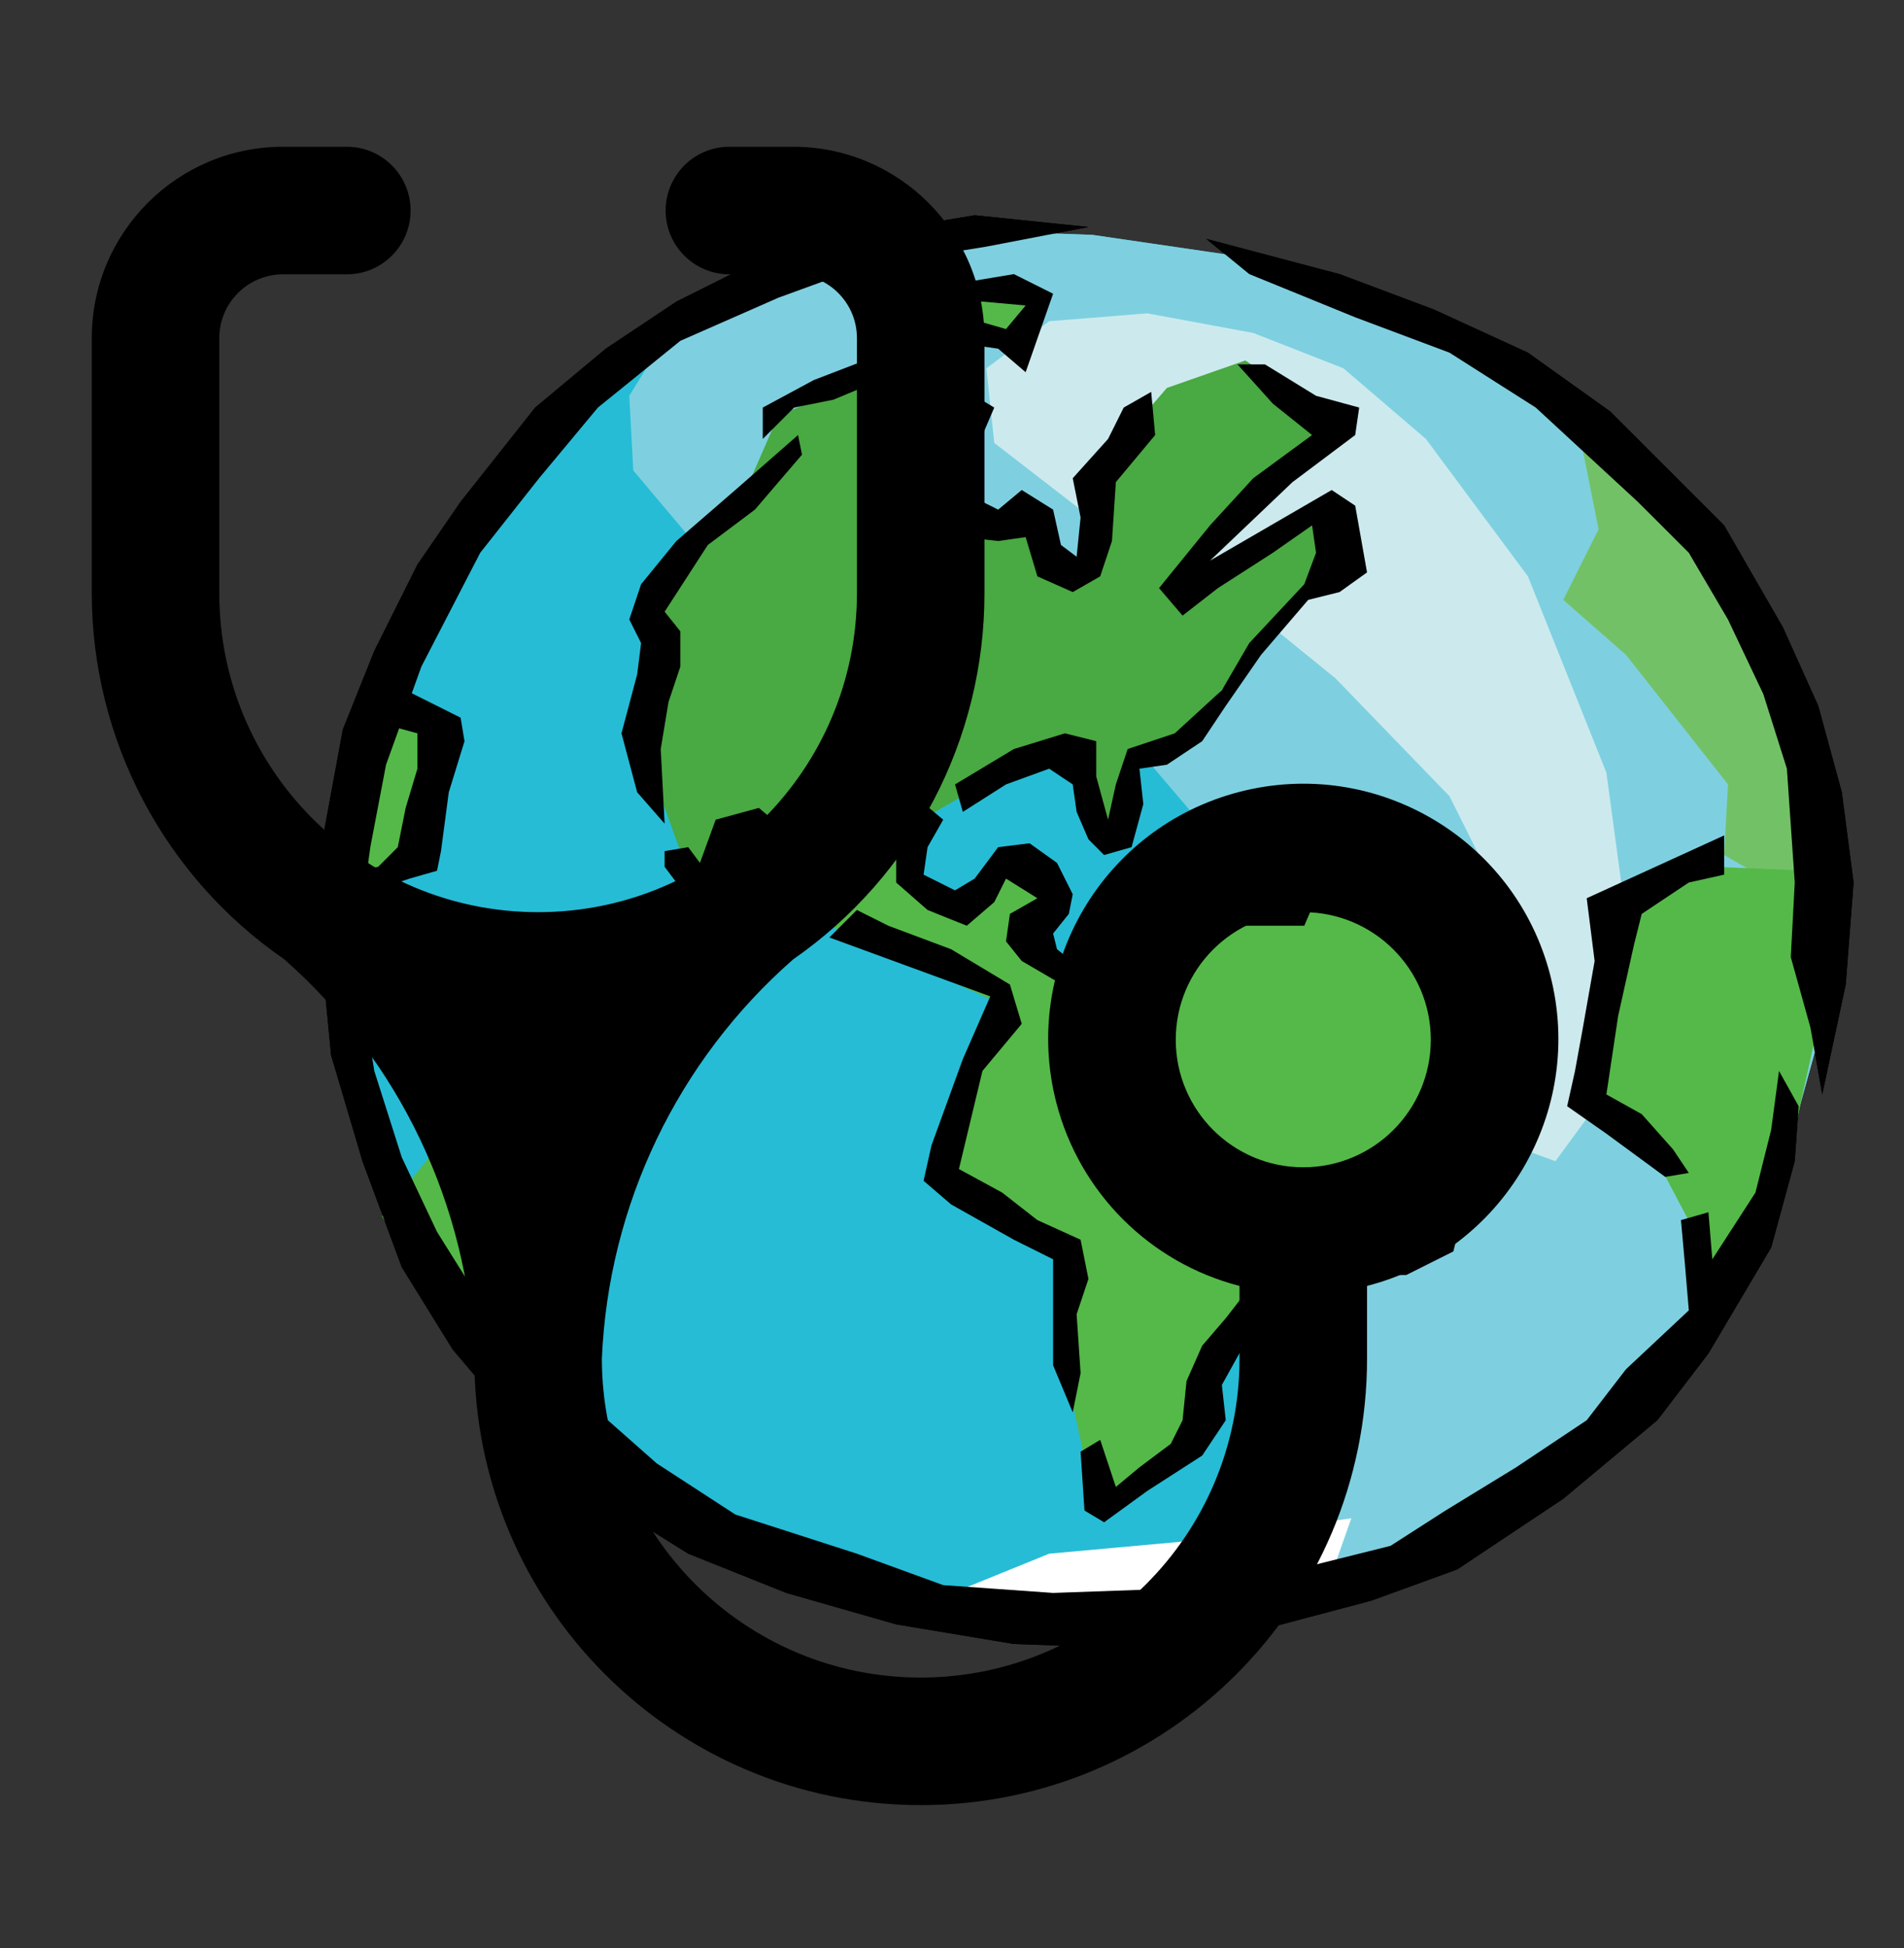 <?xml version="1.0" encoding="utf-8"?>
<svg viewBox="81.312 121.967 343.278 351.148" xmlns="http://www.w3.org/2000/svg">
  <rect x="81.312" y="121.967" width="343.278" height="351.148" fill="#333333" stroke="none"/>
  <g transform="matrix(1.152, 0, 0, 1.152, -55.803, -32.775)" style="">
    <g fill-rule="evenodd">
      <polyline points="219.97 185.81 194.18 215.9 177.6 242.31 172.68 267.49 171.46 294.51 181.9 325.22 202.16 352.85 226.73 374.35 265.42 386.63 296.74 389.08 336.65 379.87 372.88 358.38 393.76 332.58 403.59 296.97 403.59 260.12 396.22 231.25 377.8 207.3 356.3 190.11 335.43 180.9 315.16 174.75 289.98 171.07 272.78 170.46 248.22 175.37 219.97 185.81" fill="#26bcd6"/>
      <polyline points="329.28 191.95 315.16 186.42 298.58 183.35 283.22 184.58 273.4 191.95 274.63 203.62 288.14 214.06 308.4 224.5 328.05 240.47 345.87 258.89 355.08 277.31 358.15 291.44 357.53 306.79 355.69 313.54 362.45 316 369.21 306.79 373.5 292.05 373.5 277.93 370.43 255.21 358.15 224.5 342.18 203 329.28 191.95" fill="#cceaee"/>
      <polyline points="222.43 188.27 217.51 196.25 218.13 207.92 227.95 219.59 254.36 231.25 278.93 239.24 295.51 249.68 309.63 266.26 317.62 281.61 323.15 297.58 327.44 320.3 327.44 346.71 323.15 364.52 315.16 377.41 300.42 386.63 279.54 387.85 245.76 381.71 218.13 369.43 197.25 350.4 180.67 323.99 171.46 285.29 175.75 253.36 184.35 225.73 199.7 205.46 222.43 188.27" fill="#26bcd6"/>
      <polyline points="365.52 198.71 369.21 217.13 363.68 228.18 373.5 236.78 389.46 257.05 388.86 268.1 404.82 277.31 398.06 239.85 384.56 214.67 365.52 198.71" fill="#ededed"/>
      <g fill="#54b948">
        <polyline points="178.82 324.6 196.02 303.11 196.64 327.06 205.85 329.52 206.46 357.76 188.65 341.79 178.82 324.6"/>
        <polyline points="383.94 343.02 384.56 327.67 378.41 316 367.98 304.95 370.43 276.08 387.01 269.94 402.37 270.56 403.59 294.51 397.45 322.14 383.94 343.02"/>
      </g>
      <polyline points="263.57 385.4 283.22 377.41 303.49 375.57 330.51 371.88 326.82 382.33 302.26 387.85 280.15 389.7 263.57 385.4" fill="#cceaee"/>
      <g fill="#54b948">
        <polyline points="179.44 242.31 188.65 249.68 184.35 269.94 171.46 278.54 179.44 242.31"/>
        <polyline points="289.98 368.2 285.07 345.48 286.3 331.35 267.87 317.84 270.94 304.34 274.01 292.66 293.05 283.46 315.16 276.08 329.28 277.31 347.7 284.68 348.32 300.65 344.64 328.9 331.74 333.19 325.6 333.19 312.09 340.57 306.56 352.23 304.1 361.45 291.82 372.5 289.98 368.2"/>
        <polyline points="236.55 265.03 245.15 274.86 250.06 279.77 277.08 292.05 286.3 287.75 282.61 284.68 284.45 272.4 276.47 268.1 268.49 276.7 259.89 271.79 262.34 261.35 236.55 265.03"/>
        <polyline points="256.21 181.51 275.24 179.67 282.61 181.51 278.93 188.88 267.26 185.81 259.89 185.81 256.21 181.51"/>
      </g>
      <polyline points="257.43 192.56 240.85 199.32 236.55 209.15 219.97 228.18 221.2 239.24 219.97 252.13 225.5 267.49 232.87 280.38 235.32 265.64 245.15 276.7 261.12 263.8 277.08 254.59 286.91 252.13 292.44 266.87 297.96 252.13 304.72 248.45 314.54 237.39 330.51 221.43 326.82 212.83 304.1 228.18 312.09 213.44 327.44 199.94 313.93 190.72 301.65 195.02 289.98 208.53 289.98 223.27 285.07 224.5 280.77 215.9 268.49 215.9 267.26 209.15 269.71 197.48 267.26 193.79 257.43 192.56" fill="#49a942"/>
      <polyline points="289.37 169.84 271.56 168 253.13 171.07 235.94 175.98 224.88 181.51 213.83 188.88 202.78 198.09 191.11 212.83 184.35 222.66 177.6 236.17 172.68 248.45 169.62 265.03 169 280.38 170.84 299.42 175.75 316 181.9 332.58 189.88 345.48 200.32 357.76 211.99 368.2 226.73 377.41 242.08 383.55 259.28 388.47 277.7 391.54 294.89 392.15 312.7 390.31 333.58 384.78 347.1 379.87 363.68 368.82 378.41 356.53 386.4 346.09 396.22 329.52 399.91 316 400.52 307.4 397.45 301.88 396.22 311.09 393.76 320.91 387.01 331.35 386.4 323.99 382.1 325.22 382.71 331.97 383.33 339.34 373.5 348.55 367.35 356.53 356.3 363.9 345.25 370.66 336.65 376.18 319.46 380.48 301.04 382.94 283.84 383.55 266.64 382.33 253.13 377.41 234.1 371.28 221.81 363.29 211.37 354.07 196.64 341.79 187.42 327.06 181.9 315.39 177.6 301.88 175.75 290.21 175.14 280.38 176.98 266.87 179.44 253.97 184.97 238.62 194.18 220.81 203.39 209.15 212.6 198.09 225.5 187.65 240.85 180.9 254.36 175.98 273.4 172.91 289.37 169.84"/>
      <polyline points="307.79 171.69 328.67 177.21 343.41 182.74 358.15 189.5 371.04 198.71 388.86 216.52 398.06 232.48 403.59 244.76 407.28 258.28 409.12 272.4 407.89 288.36 404.21 305.56 402.37 295.12 399.29 284.07 399.91 272.4 398.68 254.59 394.99 242.92 389.46 231.25 383.33 220.81 375.34 212.83 359.37 198.09 345.87 189.5 331.12 183.97 314.54 177.21 307.79 171.69"/>
      <polyline points="181.9 236.78 194.18 225.73 202.16 221.43 214.44 214.67 229.18 207.3 235.94 206.08 235.94 208.53 224.88 214.06 210.15 222.04 196.02 231.87 178.82 242.92 181.9 236.78"/>
      <polyline points="173.91 279.16 177.6 273.63 183.12 271.79 187.42 270.56 188.04 267.49 189.26 258.28 191.72 250.29 191.11 246.61 180.05 241.08 177.6 247.22 184.35 249.06 184.35 254.59 182.51 260.73 181.28 266.87 178.21 269.94 172.68 271.17 173.91 279.16"/>
      <polyline points="173.91 298.19 183.74 287.75 196.02 276.08 208.92 266.87 221.2 260.12 234.1 254.59 248.22 250.29 211.37 272.4 200.32 280.38 192.34 285.91 183.12 294.51 174.53 303.11 173.91 298.19"/>
      <polyline points="180.67 322.14 188.04 308.64 196.02 300.65 200.32 303.11 198.48 325.83 204.62 325.83 208.3 328.9 209.53 335.65 210.15 345.48 219.97 335.04 231.03 327.06 243.31 320.91 256.21 314.16 273.4 307.4 289.37 305.56 300.42 305.56 296.12 309.24 274.63 314.16 260.5 319.07 248.83 325.22 236.55 331.35 224.88 339.34 212.6 350.4 211.37 359.6 204.62 353.46 204.62 335.65 204 332.58 199.7 330.12 195.41 330.12 193.56 327.06 194.18 310.48 190.49 316 188.65 320.91 184.35 327.67 180.67 322.14"/>
      <polyline points="212.6 234.32 209.53 242.31 207.69 254.59 206.46 269.94 208.3 284.68 210.15 298.19 212.6 310.48 216.9 321.53 222.43 336.88 229.18 347.94 237.17 357.76 248.83 368.82 269.1 386.63 285.07 388.47 277.7 381.1 285.68 378.64 299.81 376.8 304.1 378.64 310.25 378.64 315.77 376.18 325.6 374.95 325.6 381.1 335.43 374.35 347.7 364.52 358.15 354.07 365.52 346.09 371.04 335.04 366.13 335.65 363.06 339.95 356.92 346.71 352 354.69 339.11 365.13 329.9 371.28 319.46 371.28 312.09 372.5 307.17 373.73 310.25 368.2 314.54 357.76 310.86 360.22 305.94 367.59 302.88 371.88 288.75 374.95 281.38 376.8 274.01 376.8 266.64 373.73 259.28 368.82 250.06 360.22 242.08 351.62 234.1 341.79 227.95 332.58 222.43 320.91 218.74 309.86 215.67 300.03 213.83 287.75 212.6 273.01 211.37 257.05 213.22 245.99 213.83 239.24 212.6 234.32"/>
      <polyline points="255.59 172.3 244.54 180.28 237.17 187.04 224.88 201.78 218.74 216.52 225.5 212.22 231.64 202.39 239.62 192.56 246.38 185.19 253.75 179.06 262.34 172.91 255.59 172.3"/>
      <polyline points="277.08 174.14 286.91 179.67 294.28 185.19 300.42 190.72 307.17 199.94 314.54 214.06 318.84 227.57 324.37 242.31 327.44 261.35 327.44 286.53 326.82 306.18 324.99 317.23 323.15 329.52 318.84 342.41 314.54 354.07 319.46 350.4 324.99 338.11 329.9 320.91 332.35 300.65 333.58 286.53 331.74 265.64 330.51 247.22 326.82 233.71 322.53 220.81 315.16 203.62 309.63 193.18 301.04 183.97 292.44 178.44 286.91 173.53 277.08 174.14"/>
      <polyline points="265.42 244.15 283.22 239.24 301.04 236.78 314.54 236.17 328.67 234.94 346.48 237.39 359.99 240.47 383.94 248.45 392.53 253.97 405.43 265.03 403.59 279.16 396.84 275.47 394.38 270.56 396.84 267.49 393.15 262.57 382.71 254.59 372.88 250.91 358.76 245.99 344.02 242.92 331.74 241.69 317.62 240.47 302.88 241.08 288.14 243.54 277.7 245.38 262.96 249.06 265.42 244.15"/>
      <polyline points="290.59 283.46 301.65 279.16 310.86 275.47 324.99 274.86 323.15 279.16 313.32 279.16 304.1 282.23 291.82 288.36 290.59 283.46"/>
      <polyline points="314.54 307.4 328.67 305.56 346.48 306.79 356.92 309.86 366.13 314.16 377.18 325.22 380.26 331.35 382.71 346.71 366.75 360.22 371.66 349.17 373.5 339.95 372.88 330.12 368.59 322.76 361.83 318.46 353.23 314.77 344.64 312.93 334.2 310.48 321.3 310.48 314.54 311.09 314.54 307.4"/>
      <polyline points="338.5 276.7 341.57 280.38 349.55 280.38 352.62 284.68 352 296.35 349.55 310.48 348.32 322.76 346.48 330.12 339.11 333.81 324.37 333.81 324.99 330.12 331.74 331.35 339.11 328.29 343.41 323.37 344.64 311.09 347.1 294.51 346.48 285.91 342.18 284.68 337.88 282.84 338.5 276.7"/>
      <polyline points="288.14 361.45 288.75 370.66 291.82 372.5 298.58 367.59 307.17 362.06 310.86 356.53 310.25 351.01 313.32 345.48 318.23 339.34 315.16 335.04 310.86 340.57 307.17 344.87 304.72 350.4 304.1 356.53 302.26 360.22 297.35 363.9 293.66 366.97 291.21 359.6 288.14 361.45"/>
      <polyline points="367.35 203 372.27 214.06 378.41 223.27 383.94 233.1 386.4 239.24 396.84 237.39 397.45 241.69 388.86 244.15 390.08 255.82 391.31 271.79 390.08 286.53 388.24 296.35 382.71 311.7 382.71 305.56 385.78 286.53 386.4 271.17 386.4 259.5 383.33 246.61 380.87 236.78 376.57 228.18 371.04 220.81 366.13 227.57 371.04 233.1 375.96 236.17 375.34 239.24 370.43 238.62 363.06 233.1 359.37 228.18 363.06 222.66 367.35 216.52 364.29 208.53 359.99 204.23 349.55 198.71 332.97 194.41 307.17 193.18 282 193.18 265.42 196.25 258.66 198.09 255.59 195.64 264.8 193.18 285.68 189.5 302.26 187.65 325.6 188.88 343.41 192.56 362.45 195.64 367.35 203"/>
      <polyline points="248.83 281 267.26 287.75 274.01 290.21 269.71 300.03 264.8 313.54 263.57 319.07 267.87 322.76 277.7 328.29 283.84 331.35 283.84 347.94 286.91 355.3 288.14 349.17 287.52 339.95 289.37 334.42 288.14 328.29 281.38 325.22 275.86 320.91 269.1 317.23 272.78 301.88 278.93 294.51 277.08 288.36 267.87 282.84 258.04 279.16 253.13 276.7 248.83 281"/>
      <polyline points="245.76 274.86 244.54 269.94 241.46 263.8 237.78 260.73 231.03 262.57 228.57 269.33 226.73 266.87 223.04 267.49 223.04 269.94 228.57 277.31 232.87 282.23 237.17 281 235.94 276.7 234.1 271.17 233.48 266.87 236.55 265.64 239.01 270.56 242.69 276.08 245.76 277.93 245.76 274.86"/>
      <polyline points="244.54 205.46 237.17 214.06 229.8 219.59 223.04 230.03 225.5 233.1 225.5 238.62 223.65 244.15 222.43 251.52 223.04 263.19 218.74 258.28 216.29 249.06 218.74 239.85 219.36 234.94 217.51 231.25 219.36 225.73 224.88 218.97 234.1 210.99 243.92 202.39 244.54 205.46"/>
      <polyline points="238.4 198.09 246.38 193.79 254.36 190.72 259.89 191.34 256.82 193.79 249.45 196.86 243.31 198.09 238.4 203 238.4 198.09"/>
      <polyline points="267.26 198.09 267.87 201.78 266.03 206.08 265.42 210.99 266.64 215.29 269.71 218.36 275.24 218.97 279.54 218.36 281.38 224.5 286.91 226.96 291.21 224.5 293.05 218.97 293.66 209.76 299.81 202.39 299.19 195.64 294.89 198.09 292.44 203 286.91 209.15 288.14 215.29 287.52 221.43 285.07 219.59 283.84 214.06 278.93 210.99 275.24 214.06 271.56 212.22 270.94 206.69 274.63 198.09 271.56 196.25 267.26 198.09"/>
      <polyline points="317 191.34 324.99 196.25 331.74 198.09 331.12 202.39 321.3 209.76 308.4 222.04 327.44 210.99 331.12 213.44 332.97 223.88 328.67 226.96 323.76 228.18 316.39 236.78 310.86 244.76 307.17 250.29 301.65 253.97 297.35 254.59 297.96 260.12 296.12 266.87 291.82 268.1 289.37 265.64 287.52 261.35 286.91 257.05 283.22 254.59 276.47 257.05 269.71 261.35 268.49 257.05 277.7 251.52 285.68 249.06 290.59 250.29 290.59 255.82 292.44 262.57 293.66 257.05 295.51 251.52 302.88 249.06 310.25 242.31 314.54 234.94 323.15 225.73 324.99 220.81 324.37 216.52 318.23 220.81 309.63 226.34 304.1 230.64 300.42 226.34 308.4 216.52 315.16 209.15 324.37 202.39 318.23 197.48 312.7 191.34 317 191.34"/>
      <polyline points="388.86 265.03 367.35 274.86 368.59 284.68 366.75 295.12 365.52 301.88 364.29 307.4 370.43 311.7 379.64 318.46 383.33 317.84 380.87 314.16 375.96 308.64 370.43 305.56 372.27 293.28 374.73 282.23 375.96 277.31 383.33 272.4 388.86 271.17 388.86 265.03"/>
      <polyline points="262.96 259.5 259.28 265.64 259.28 272.4 264.19 276.7 270.33 279.16 274.63 275.47 276.47 271.79 281.38 274.86 277.08 277.31 276.47 281.61 278.93 284.68 286.3 288.98 287.52 285.29 284.45 282.84 283.84 280.38 286.3 277.31 286.91 274.24 284.45 269.33 280.15 266.26 275.24 266.87 271.56 271.79 268.49 273.63 263.57 271.17 264.19 266.87 266.64 262.57 262.96 259.5"/>
      <polyline points="256.21 180.28 270.33 178.44 277.7 177.21 283.84 180.28 279.54 192.56 275.24 188.88 266.64 187.65 259.28 185.81 264.19 183.97 272.17 184.58 276.47 185.81 279.54 182.12 272.78 181.51 266.64 181.51 255.59 183.97 256.21 180.28"/>
      <polyline points="219.97 185.81 194.18 215.9 177.6 242.31 172.68 267.49 171.46 294.51 181.9 325.22 202.16 352.85 226.73 374.35 265.42 386.63 296.74 389.08 336.65 379.87 372.88 358.38 393.76 332.58 403.59 296.97 403.59 260.12 396.22 231.25 377.8 207.3 356.3 190.11 335.43 180.9 315.16 174.75 289.98 171.07 272.78 170.46 248.22 175.37 219.97 185.81" fill="#7ed0e0"/>
      <polyline points="329.28 191.95 315.16 186.42 298.58 183.35 283.22 184.58 273.4 191.95 274.63 203.62 288.14 214.06 308.4 224.5 328.05 240.47 345.87 258.89 355.08 277.31 358.15 291.44 357.53 306.79 355.69 313.54 362.45 316 369.21 306.79 373.5 292.05 373.5 277.93 370.43 255.21 358.15 224.5 342.18 203 329.28 191.95" fill="#cceaee"/>
      <polyline points="222.43 188.27 217.51 196.25 218.13 207.92 227.95 219.59 254.36 231.25 278.93 239.24 295.51 249.68 309.63 266.26 317.62 281.61 323.15 297.58 327.44 320.3 327.44 346.71 323.15 364.52 315.16 377.41 300.42 386.63 279.54 387.85 245.76 381.71 218.13 369.43 197.25 350.4 180.67 323.99 171.46 285.29 175.75 253.36 184.35 225.73 199.7 205.46 222.43 188.27" fill="#26bcd6"/>
      <polyline points="365.52 198.71 369.21 217.13 363.68 228.18 373.5 236.78 389.46 257.05 388.86 268.1 404.82 277.31 398.06 239.85 384.56 214.67 365.52 198.71" fill="#73c167"/>
      <g fill="#54b948">
        <polyline points="178.82 324.6 196.02 303.11 196.64 327.06 205.85 329.52 206.46 357.76 188.65 341.79 178.82 324.6"/>
        <polyline points="383.94 343.02 384.56 327.67 378.41 316 367.98 304.95 370.43 276.08 387.01 269.94 402.37 270.56 403.59 294.51 397.45 322.14 383.94 343.02"/>
      </g>
      <polyline points="263.57 385.4 283.22 377.41 303.49 375.57 330.51 371.88 326.82 382.33 302.26 387.85 280.15 389.7 263.57 385.4" fill="#fff"/>
      <g fill="#54b948">
        <polyline points="179.44 242.31 188.65 249.68 184.35 269.94 171.46 278.54 179.44 242.31"/>
        <polyline points="289.98 368.2 285.07 345.48 286.3 331.35 267.87 317.84 270.94 304.34 274.01 292.66 293.05 283.46 315.16 276.08 329.28 277.31 347.7 284.68 348.32 300.65 344.64 328.9 331.74 333.19 325.6 333.19 312.09 340.57 306.56 352.23 304.1 361.45 291.82 372.5 289.98 368.2"/>
        <polyline points="236.55 265.03 245.15 274.86 250.06 279.77 277.08 292.05 286.3 287.75 282.61 284.68 284.45 272.4 276.47 268.1 268.49 276.7 259.89 271.79 262.34 261.35 236.55 265.03"/>
        <polyline points="256.21 181.51 275.24 179.67 282.61 181.51 278.93 188.88 267.26 185.81 259.89 185.81 256.21 181.51"/>
      </g>
      <polyline points="257.43 192.56 240.85 199.32 236.55 209.15 219.97 228.18 221.2 239.24 219.97 252.13 225.5 267.49 232.87 280.38 235.32 265.64 245.15 276.7 261.12 263.8 277.08 254.59 286.91 252.13 292.44 266.87 297.96 252.13 304.72 248.45 314.54 237.39 330.51 221.43 326.82 212.83 304.1 228.18 312.09 213.44 327.44 199.94 313.93 190.72 301.65 195.02 289.98 208.53 289.98 223.27 285.07 224.5 280.77 215.9 268.49 215.9 267.26 209.15 269.71 197.48 267.26 193.79 257.43 192.56" fill="#49a942"/>
      <polyline points="289.37 169.84 271.56 168 253.13 171.07 235.94 175.98 224.88 181.51 213.83 188.88 202.78 198.09 191.11 212.83 184.35 222.66 177.6 236.17 172.68 248.45 169.62 265.03 169 280.38 170.84 299.42 175.75 316 181.9 332.58 189.88 345.48 200.32 357.76 211.99 368.2 226.73 377.41 242.08 383.55 259.28 388.47 277.7 391.54 294.89 392.15 312.7 390.31 333.58 384.78 347.1 379.87 363.68 368.82 378.41 356.53 386.4 346.09 396.22 329.52 399.91 316 400.52 307.4 397.45 301.88 396.22 311.09 393.76 320.91 387.01 331.35 386.4 323.99 382.1 325.22 382.71 331.97 383.33 339.34 373.5 348.55 367.35 356.53 356.3 363.9 345.25 370.66 336.65 376.18 319.46 380.48 301.04 382.94 283.84 383.55 266.64 382.33 253.13 377.41 234.1 371.28 221.81 363.29 211.37 354.07 196.64 341.79 187.42 327.06 181.9 315.39 177.6 301.88 175.75 290.21 175.14 280.38 176.98 266.87 179.44 253.97 184.97 238.62 194.18 220.81 203.39 209.15 212.6 198.09 225.5 187.65 240.85 180.9 254.36 175.98 273.4 172.91 289.37 169.84"/>
      <polyline points="307.79 171.69 328.67 177.21 343.41 182.74 358.15 189.5 371.04 198.71 388.86 216.52 398.06 232.48 403.59 244.76 407.28 258.28 409.12 272.4 407.89 288.36 404.21 305.56 402.37 295.12 399.29 284.07 399.91 272.4 398.68 254.59 394.99 242.92 389.46 231.25 383.33 220.81 375.34 212.83 359.37 198.09 345.87 189.5 331.12 183.97 314.54 177.21 307.79 171.69"/>
      <polyline points="290.59 283.46 301.65 279.16 310.86 275.47 324.99 274.86 323.15 279.16 313.32 279.16 304.1 282.23 291.82 288.36 290.59 283.46"/>
      <polyline points="338.5 276.7 341.57 280.38 349.55 280.38 352.62 284.68 352 296.35 349.55 310.48 348.32 322.76 346.48 330.12 339.11 333.81 324.37 333.81 324.99 330.12 331.74 331.35 339.11 328.29 343.41 323.37 344.64 311.09 347.1 294.51 346.48 285.91 342.18 284.68 337.88 282.84 338.5 276.7"/>
      <polyline points="288.14 361.45 288.75 370.66 291.82 372.5 298.58 367.59 307.17 362.06 310.86 356.53 310.25 351.01 313.32 345.48 318.23 339.34 315.16 335.04 310.86 340.57 307.17 344.87 304.72 350.4 304.1 356.53 302.26 360.22 297.35 363.9 293.66 366.97 291.21 359.6 288.14 361.45"/>
      <polyline points="248.83 281 267.26 287.75 274.01 290.21 269.71 300.03 264.8 313.54 263.57 319.07 267.87 322.76 277.7 328.29 283.84 331.35 283.84 347.94 286.91 355.3 288.14 349.17 287.52 339.95 289.37 334.42 288.14 328.29 281.38 325.22 275.86 320.91 269.1 317.23 272.78 301.88 278.93 294.51 277.08 288.36 267.87 282.84 258.04 279.16 253.13 276.7 248.83 281"/>
      <polyline points="245.76 274.86 244.54 269.94 241.46 263.8 237.78 260.73 231.03 262.57 228.57 269.33 226.73 266.87 223.04 267.49 223.04 269.94 228.57 277.31 232.87 282.23 237.17 281 235.94 276.7 234.1 271.17 233.48 266.87 236.55 265.64 239.01 270.56 242.69 276.08 245.76 277.93 245.76 274.86"/>
      <polyline points="244.54 205.46 237.17 214.06 229.8 219.59 223.04 230.03 225.5 233.1 225.5 238.62 223.65 244.15 222.43 251.52 223.04 263.19 218.74 258.28 216.29 249.06 218.74 239.85 219.36 234.94 217.51 231.25 219.36 225.73 224.88 218.97 234.1 210.99 243.92 202.39 244.54 205.46"/>
      <polyline points="238.4 198.09 246.38 193.79 254.36 190.72 259.89 191.34 256.82 193.79 249.45 196.86 243.31 198.09 238.4 203 238.4 198.09"/>
      <polyline points="267.26 198.09 267.87 201.78 266.03 206.08 265.42 210.99 266.64 215.29 269.71 218.36 275.24 218.97 279.54 218.36 281.38 224.5 286.91 226.96 291.21 224.5 293.05 218.97 293.66 209.76 299.81 202.39 299.19 195.64 294.89 198.09 292.44 203 286.91 209.15 288.14 215.29 287.52 221.43 285.07 219.59 283.84 214.06 278.93 210.99 275.24 214.06 271.56 212.22 270.94 206.69 274.63 198.09 271.56 196.25 267.26 198.09"/>
      <polyline points="317 191.34 324.99 196.25 331.74 198.09 331.12 202.39 321.3 209.76 308.4 222.04 327.44 210.99 331.12 213.44 332.97 223.88 328.67 226.96 323.76 228.18 316.39 236.78 310.86 244.76 307.17 250.29 301.65 253.97 297.35 254.59 297.96 260.12 296.12 266.87 291.82 268.1 289.37 265.64 287.52 261.35 286.91 257.05 283.22 254.59 276.47 257.05 269.71 261.35 268.49 257.05 277.7 251.52 285.68 249.06 290.59 250.29 290.59 255.82 292.44 262.57 293.66 257.05 295.51 251.52 302.88 249.06 310.25 242.31 314.54 234.94 323.15 225.73 324.99 220.81 324.37 216.52 318.23 220.81 309.63 226.34 304.1 230.64 300.42 226.34 308.4 216.52 315.16 209.15 324.37 202.39 318.23 197.48 312.7 191.34 317 191.34"/>
      <polyline points="388.86 265.03 367.35 274.86 368.59 284.68 366.75 295.12 365.52 301.88 364.29 307.4 370.43 311.7 379.64 318.46 383.33 317.84 380.87 314.16 375.96 308.64 370.43 305.56 372.27 293.28 374.73 282.23 375.96 277.31 383.33 272.4 388.86 271.17 388.86 265.03"/>
      <polyline points="262.96 259.5 259.28 265.64 259.28 272.4 264.19 276.7 270.33 279.16 274.63 275.47 276.47 271.79 281.38 274.86 277.08 277.31 276.47 281.61 278.93 284.68 286.3 288.98 287.52 285.29 284.45 282.84 283.84 280.38 286.3 277.31 286.91 274.24 284.45 269.33 280.15 266.26 275.24 266.87 271.56 271.79 268.49 273.63 263.57 271.17 264.19 266.87 266.64 262.57 262.96 259.5"/>
      <polyline points="256.21 180.28 270.33 178.44 277.7 177.21 283.84 180.28 279.54 192.56 275.24 188.88 266.64 187.65 259.28 185.81 264.19 183.97 272.17 184.58 276.47 185.81 279.54 182.12 272.78 181.51 266.64 181.51 255.59 183.97 256.21 180.28"/>
      <polyline points="173.91 279.16 177.6 273.63 183.12 271.79 187.42 270.56 188.04 267.49 189.26 258.28 191.72 250.29 191.11 246.61 180.05 241.08 177.6 247.22 184.35 249.06 184.35 254.59 182.51 260.73 181.28 266.87 178.21 269.94 172.68 271.17 173.91 279.16"/>
    </g>
  </g>
  <path d="M 178.33 286.374 C 146.583 286.374 120.85 260.638 120.85 228.891 L 120.85 228.891 L 120.85 182.906 C 120.85 176.558 125.997 171.411 132.345 171.411 L 143.842 171.411 C 150.19 171.411 155.337 166.264 155.337 159.914 C 155.337 153.565 150.19 148.418 143.842 148.418 L 132.345 148.418 C 113.298 148.418 97.857 163.86 97.857 182.906 L 97.857 228.891 C 97.887 255.255 110.866 279.923 132.575 294.88 L 132.575 294.88 C 153.339 313.187 165.717 339.188 166.833 366.847 C 166.833 411.29 202.863 447.32 247.308 447.32 C 291.751 447.32 327.781 411.29 327.781 366.847 L 327.781 353.741 C 352.372 347.393 367.157 322.311 360.809 297.72 C 354.459 273.129 329.379 258.343 304.788 264.691 C 280.197 271.041 265.412 296.121 271.76 320.712 C 275.942 336.911 288.59 349.559 304.788 353.741 L 304.788 366.847 C 304.788 398.592 279.053 424.327 247.308 424.327 C 215.561 424.327 189.825 398.592 189.825 366.847 C 191 339.151 203.464 313.145 224.315 294.88 L 224.315 294.88 C 245.937 279.87 258.827 255.214 258.803 228.891 L 258.803 182.906 C 258.803 163.86 243.362 148.418 224.315 148.418 L 212.818 148.418 C 206.47 148.418 201.323 153.565 201.323 159.914 C 201.323 166.264 206.47 171.411 212.818 171.411 L 224.315 171.411 C 230.663 171.411 235.81 176.558 235.81 182.906 L 235.81 228.891 L 235.81 228.891 C 235.81 260.638 210.075 286.374 178.33 286.374 M 316.284 332.357 C 303.585 332.357 293.293 322.065 293.293 309.364 C 293.293 296.666 303.585 286.374 316.284 286.374 C 328.984 286.374 339.276 296.666 339.276 309.364 C 339.276 322.065 328.984 332.357 316.284 332.357 Z" style=""/>
</svg>